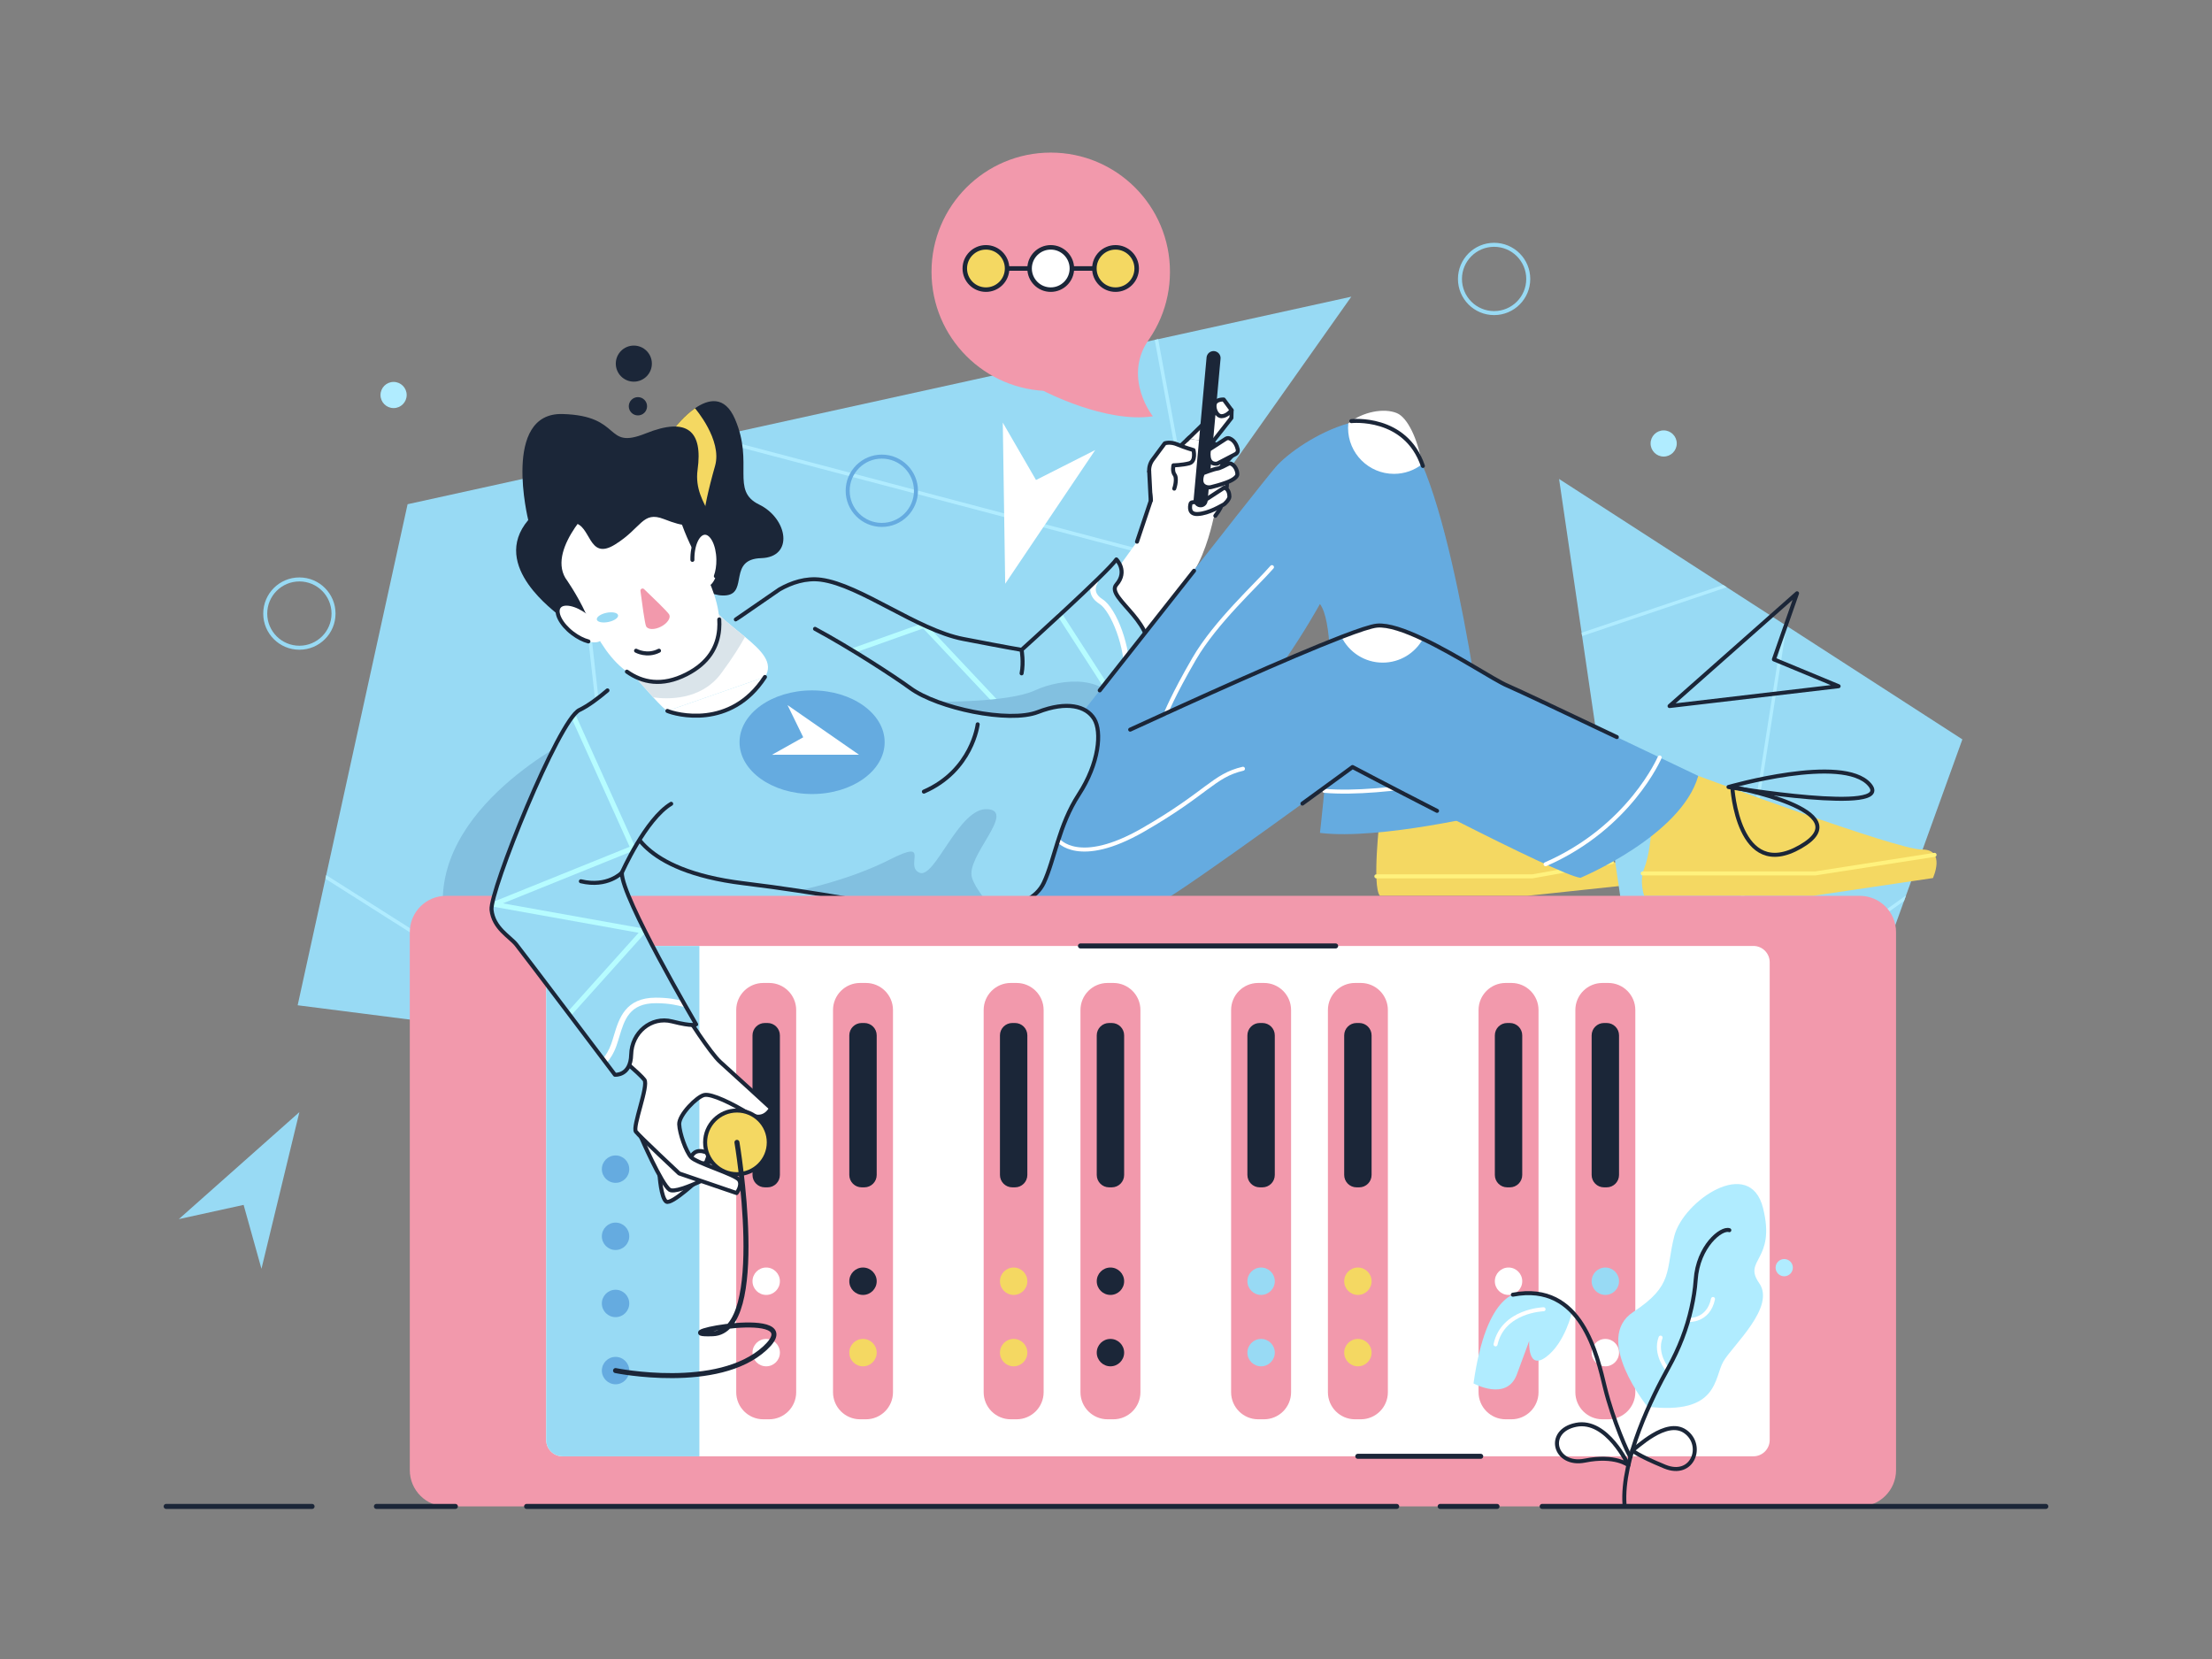 <svg enable-background="new 0 0 1600 1200" height="1200" viewBox="0 0 1600 1200" width="1600" xmlns="http://www.w3.org/2000/svg"><rect x="0" y="0" width="1600" height="1200" fill="#808080" stroke="none"/><path d="m998.129 590.681s-5.89 50.336 0 57.297h106.562l75.504-8.032s2.996-16.033-14.299-16.316-74.057-50.084-74.057-50.084l-6.426-4.284z" fill="#f4d862"/><path d="m1419.44 534.814-40.748 112.868-1.446 4.002-.614 1.692-.575 1.602-36.064 99.884-60.458-20.633-12.017-4.103-2.802-.958-15.181-5.183-2.316-.792-8.667-2.963-16.849-5.752-42.142-14.383-1.916-13.087-4.342-29.627-.232-1.589-3.482-23.73-.004-.025-.402-2.737-5.258-35.892-19.542-133.328-.353-2.42-1.582-10.8-.233-1.581-14.489-98.833 113.001 72.962 1.81 1.169 3.892 2.51 2.593 1.673 17.59 11.363 1.345.869 13.3 8.588 8.449 5.457 2.024 1.3.192.127z" fill="#98daf4"/><path d="m1246.427 423.087 2.592 1.672-104.638 35.321-.354-2.421z" fill="#b0ecff"/><path d="m1292.303 452.523-42.387 271.522-2.316-.793 42.487-272.156z" fill="#b0ecff"/><path d="m1378.689 647.681-1.446 4.002-109.727 78.442-2.802-.957z" fill="#b0ecff"/><path d="m1283.113 476.95 46.8 19.404-61.137 7.174-61.137 7.174 46.106-40.785 46.105-40.786z" style="fill:none;stroke:#1b2638;stroke-width:2.902;stroke-linecap:round;stroke-linejoin:round;stroke-miterlimit:10"/><path d="m995.561 633.879h112.878l57.457-10.249" style="fill:none;stroke:#fff27d;stroke-width:2.902;stroke-linecap:round;stroke-linejoin:round;stroke-miterlimit:10"/><path d="m1194.03 605.188s-.984 13.339-4.732 22.978 0 19.813 0 19.813h122.091l86.749-12.852s9.639-20.905-8.032-20.627-161.717-53.271-161.717-53.271-27.31 14.994-28.916 20.349c-1.607 5.355-5.443 23.61-5.443 23.61z" fill="#f4d862"/><path d="m1250.265 569.262s82.723-23.919 102-1.785c19.278 22.133-102 1.785-102 1.785z" style="fill:none;stroke:#1b2638;stroke-width:2.902;stroke-linecap:round;stroke-linejoin:round;stroke-miterlimit:10"/><path d="m1253.021 569.262s94.637 17.136 49.282 43.196-49.282-43.196-49.282-43.196z" style="fill:none;stroke:#1b2638;stroke-width:2.902;stroke-linecap:round;stroke-linejoin:round;stroke-miterlimit:10"/><path d="m1188.224 631.776h124.772l86.338-13.455" style="fill:none;stroke:#fff27d;stroke-width:2.902;stroke-linecap:round;stroke-linejoin:round;stroke-miterlimit:10"/><path d="m977.439 214.6-42.612 60.314-50.322 71.191-22.298 31.551v.008l-.851 1.197-1.197 1.703-15.575 22.032-1.566 2.217-141.69 200.503-119.192 168.671-80.765-10.322-39.945-5.092-2.602-.346-31.632-4.032h-.008l-.674-.088-5.286-.683h-.016l-2.723-.353-17.847-2.273-56.636-7.238-128.702-16.418 9.422-42.949 10.658-48.563.587-2.643v-.008l58.853-268.263 116.806-25.68 2.49-.546 96.982-21.334h.008l5.446-1.196 318.69-70.09h.009l2.482-.547 31.494-6.924 18.137-3.984z" fill="#98daf4"/><path d="m427.184 754.195-.674-.088-5.286-.675-.016-.008-166.325-105.432-19.503-12.362.579-2.651h.008v.008l20.715 13.133z" fill="#b0ecff"/><path d="m414.114 338.49 47.308 420.076-2.602-.336-47.201-419.187z" fill="#b0ecff"/><path d="m516.555 315.958 328.032 86.637-1.575 2.222-331.912-87.659z" fill="#b0ecff"/><path d="m862.206 377.662-2.051 2.904-24.908-134.693 2.488-.548z" fill="#b0ecff"/><path d="m822.435 391.815-28.083 39.023s12.34 30.714 24.388 35.029 42.046-49.919 42.046-49.919l-16.075-19.381z" fill="#fff"/><path d="m415.785 533.138s-105.321 50.812-94.781 129.567 84.039 20.884 90.615 0c6.576-20.885 4.166-129.567 4.166-129.567z" fill="#82c0e0"/><path d="m828.382 479.543c-4.988 10.707-11.984 23.39-18.683 34.909-10.578 18.177-20.41 33.455-20.41 33.455s-13.012.112-30.804.024c-.008 0-.008 0-.008 0-35.342-.185-89.512-1.173-97.705-5.446-12.314-6.426-35.342-13.92-58.901-35.872-23.567-21.96-61.134-61.246-61.134-61.246s24.716-29.792 53.102-26.041c28.378 3.751 69.608 36.41 102.814 42.836 33.198 6.426 42.298 7.896 42.298 7.896s29.455-26.579 49.873-46.154c1.679-1.606 3.293-3.165 4.827-4.659 7.028-6.844 12.33-12.314 13.848-14.603 0 0 8.563 8.474 0 18.274-8.572 9.799 33.734 29.028 20.883 56.627z" fill="#98daf4"/><path d="m817 488.355c-.072 1.06-.956 1.88-2.008 1.88-.04 0-.08 0-.128-.008-1.109-.072-1.944-1.02-1.88-2.129 1.229-19.149-9.326-46.025-17.808-51.367-3.526-2.225-5.671-5.004-6.354-8.257-.353-1.663-.265-3.229 0-4.57 1.679-1.606 3.293-3.165 4.827-4.659.651.667.763 1.711.233 2.514-.032.048-1.799 2.811-1.124 5.92.466 2.137 2 4.04 4.562 5.655 10.627 6.69 20.925 35.486 19.68 55.021z" fill="#fff"/><path d="m616.943 470.673 51.325-18.234 61.403 65.261 76.22-12.085-39.266-60.863" style="fill:none;stroke:#b6fcff;stroke-width:3.628;stroke-linecap:round;stroke-linejoin:round;stroke-miterlimit:10"/><path d="m551.923 456.956c12.947 13.332 34.468 35.232 49.944 49.653 23.562 21.955 46.588 29.452 58.904 35.878s128.517 5.417 128.517 5.417 26.239-40.759 39.091-68.36-29.452-46.832-20.884-56.63 0-18.271 0-18.271c-5.89 8.88-68.543 65.416-68.543 65.416s-9.103-1.47-42.304-7.895c-33.2-6.426-74.433-39.091-102.814-42.839-10.94-1.445-21.336 2.093-29.982 6.988l-31.599 21.772" style="fill:none;stroke:#1b2638;stroke-width:2.902;stroke-linecap:round;stroke-linejoin:round;stroke-miterlimit:10"/><path d="m890.553 330.094-10.43 11.491s-6.758 1.367-7.257.77-2.007-.043-1.638-2.896.243-5.369 3.375-7.463 7.801-3.935 9.8-3.654c2 .281 6.15 1.752 6.15 1.752z" fill="#fff"/><path d="m883.791 325.575s-.609 9.741 1.311 13.798 3.59 12.2 1.275 15.45c-2.316 3.251-2.266 9.892-3.489 12.424-1.224 2.531-6.137 9.626-10.14 12.457s-12.561 6.986-12.561 6.986l-28.009-26.717 9.502-25.969 18.639-17.534c-.001 0 17.995.666 23.472 9.105z" fill="#fff"/><path d="m877.802 374.689s-1.327 6.492-3.884 14.694c-2.374 7.624-5.811 16.73-10.227 23.462-1.23 1.87-2.557 3.335-3.952 4.461-9.031 7.304-20.757.44-24.28-2.425l-4.427-6.721-9.3-14.128 6.389-20.15 6.692-21.111z" fill="#fff"/><path d="m890.553 330.094-10.43 11.491s-6.758 1.367-7.257.77-2.007-.043-1.638-2.896.243-5.369 3.375-7.463 7.801-3.935 9.8-3.654c2 .281 6.15 1.752 6.15 1.752z" style="fill:none;stroke:#1b2638;stroke-width:3.263;stroke-linecap:round;stroke-linejoin:round;stroke-miterlimit:10"/><path d="m832.531 361.86 9.148-27.856 18.639-17.534s17.996.666 23.472 9.105c0 0-.609 9.741 1.311 13.798s3.59 12.2 1.275 15.45c-2.316 3.251-2.266 9.892-3.489 12.424-.588 1.217-2.029 3.487-3.811 5.832" style="fill:none;stroke:#1b2638;stroke-width:2.902;stroke-linecap:round;stroke-linejoin:round;stroke-miterlimit:10"/><path d="m834.097 362.295-2.849-21.219c-.22-3.058.663-6.094 2.488-8.558l8.789-11.867s3.938-1.399 9.144.846c5.207 2.245 11.629 4.068 11.629 4.068s2.018 8.222-3.113 9.568c-5.131 1.345-11.401 1.443-11.401 1.443s-1.038 4.437.94 6.948.225 14.091-6.049 17.069c-11.144 5.289-9.578 1.702-9.578 1.702z" fill="#fff"/><path d="m831.248 341.076c-.22-3.058.663-6.094 2.488-8.558l8.789-11.867s3.938-1.399 9.144.846c5.207 2.245 11.629 4.068 11.629 4.068s2.018 8.222-3.113 9.568c-5.131 1.345-11.401 1.443-11.401 1.443s-1.038 4.437.94 6.948c1.127 1.431 1.066 5.856-.368 9.921" style="fill:none;stroke:#1b2638;stroke-width:2.902;stroke-linecap:round;stroke-linejoin:round;stroke-miterlimit:10"/><path d="m885.465 352.773s-9.627 6.266-12.436 8.1c-2.255 1.472-8.362 2.244-10.684 2.492-.575.061-1.053.471-1.197 1.031-.574 2.241-1.313 7.687 5.166 7.411 8.146-.347 17.453-6.238 18.625-6.758s4.339-3.916 4.328-5.782c-.01-1.866-.564-5.829-3.802-6.494z" fill="#fff"/><path d="m885.465 352.773s-9.627 6.266-12.436 8.1c-2.255 1.472-8.362 2.244-10.684 2.492-.575.061-1.053.471-1.197 1.031-.574 2.241-1.313 7.687 5.166 7.411 8.146-.347 17.453-6.238 18.625-6.758s4.339-3.916 4.328-5.782c-.01-1.866-.564-5.829-3.802-6.494z" style="fill:none;stroke:#1b2638;stroke-width:2.902;stroke-linecap:round;stroke-linejoin:round;stroke-miterlimit:10"/><path d="m876.784 320.067c.26-.203 13.936-17.768 13.936-17.768l.146-5.589-11.646 1.318-19.724 19.245" fill="#fff"/><path d="m859.496 317.273s.277 6.146 5.939 6.26 11.349-3.466 11.349-3.466" fill="#fff"/><path d="m876.784 320.067c.26-.203 13.936-17.768 13.936-17.768l.146-5.589-11.646 1.318-20.589 20.089" style="fill:none;stroke:#1b2638;stroke-width:2.902;stroke-linecap:round;stroke-linejoin:round;stroke-miterlimit:10"/><path d="m868.44 361.86 9.36-102.835" style="fill:none;stroke:#1b2638;stroke-width:10.158;stroke-linecap:round;stroke-linejoin:round;stroke-miterlimit:10"/><path d="m890.866 296.709-5.711-7.721s-5.223-.309-6.37 2.831 1.05 9.266 4.89 9.226c3.839-.04 7.191-4.336 7.191-4.336z" fill="#fff"/><path d="m890.866 296.709-5.711-7.721s-5.223-.309-6.37 2.831 1.05 9.266 4.89 9.226c3.839-.04 7.191-4.336 7.191-4.336z" style="fill:none;stroke:#1b2638;stroke-width:2.902;stroke-linecap:round;stroke-linejoin:round;stroke-miterlimit:10"/><path d="m886.695 317.379-12.192 7.882s-2.419 11.13 5.901 10.121l13.373-6.967c1.213-.632 1.84-2.007 1.522-3.338-.611-2.563-2.15-6.504-5.94-7.986-.878-.345-1.871-.225-2.664.288z" fill="#fff"/><path d="m886.695 317.379-12.192 7.882s-2.419 11.13 5.901 10.121l13.373-6.967c1.213-.632 1.84-2.007 1.522-3.338-.611-2.563-2.15-6.504-5.94-7.986-.878-.345-1.871-.225-2.664.288z" style="fill:none;stroke:#1b2638;stroke-width:2.902;stroke-linecap:round;stroke-linejoin:round;stroke-miterlimit:10"/><path d="m890.657 335.504c-.717-.355-1.566-.322-2.269.062-1.878 1.026-5.978 3.167-7.908 3.405-2.549.315-10.394 3.334-10.394 3.334s-3.635 7.528 2.019 9.777c1.27.505 2.673.56 4.001.234 2.199-.54 6.614-1.696 10.801-3.224 5.885-2.148 8.098-4.535 8.12-6.064.02-1.376-.83-5.769-4.37-7.524z" fill="#fff"/><path d="m890.657 335.504c-.717-.355-1.566-.322-2.269.062-1.878 1.026-5.978 3.167-7.908 3.405-2.549.315-10.394 3.334-10.394 3.334s-3.635 7.528 2.019 9.777c1.27.505 2.673.56 4.001.234 2.199-.54 6.614-1.696 10.801-3.224 5.885-2.148 8.098-4.535 8.12-6.064.02-1.376-.83-5.769-4.37-7.524z" style="fill:none;stroke:#1b2638;stroke-width:2.902;stroke-linecap:round;stroke-linejoin:round;stroke-miterlimit:10"/><path d="m738.952 470.059s1.607 8.972 0 17.005" style="fill:none;stroke:#1b2638;stroke-width:2.902;stroke-linecap:round;stroke-linejoin:round;stroke-miterlimit:10"/><path d="m809.698 514.452c-10.578 18.177-20.41 33.455-20.41 33.455s-13.012.112-30.804.024c-.008 0-.008 0-.008 0-12.322-2.859-23.454-5.799-23.454-5.799l-57.182-34.595s51.118.851 70.749-8.161c19.341-8.877 54.266-12.13 61.109 15.076z" fill="#82c0e0"/><path d="m1080.058 588.004s-81.93 19.816-125.304 14.458c0 0 17.133-142.662 0-165.578 0 0-44.981 82.042-78.717 94.356-33.736 12.322-85.681 39.093-95.85 38.555-10.177-.53-26.33 9.012-17.719-10.755 8.611-19.768 17.719-40.113 17.719-40.113s129.586-166.004 142.437-180.992c8.482-9.896 30.643-25.519 52.636-31.679 11.334-3.181 22.619-3.847 31.969.08 7.599 3.189 14.771 13.912 21.438 29.43 31.359 73.02 51.391 252.238 51.391 252.238z" fill="#65abe0"/><path d="m1076.484 559.205s-74.205 16.667-118.584 12.826" style="fill:none;stroke:#fff;stroke-width:2.902;stroke-linecap:round;stroke-linejoin:round;stroke-miterlimit:10"/><path d="m1228.391 561.232c-12.321 43.375-85.143 73.697-85.143 73.697-15.534-1.277-164.936-80.122-164.936-80.122s-117.272 86.211-140.831 99.135-100.854 0-100.854 0-13.743-46.122-9.992-55.76 47.656-50.339 47.656-50.339 136.027-63.969 196.061-87.119c12.426-4.787 21.591-7.832 25.631-8.201 8.153-.739 20.274 3.518 33.222 9.647 24.483 11.591 51.913 29.872 61.03 33.728 13.921 5.895 138.156 65.334 138.156 65.334z" fill="#65abe0"/><path d="m780.364 574.614c-14.635 22.49-17.494 47.126-25.35 63.905-5.197 11.109-18.37 17.358-36.828 20.017-9.43 1.349-20.241 1.767-32.065 1.406-28.33-.876-58.299-8.056-109.047-15.687-.008 0-.008 0-.008 0-11.92-1.799-24.989-3.615-39.455-5.382-76.042-9.277-81.054-42.836-81.054-42.836l-1.815-110.943 69.303-30.073s16.418-12.49 31.422-13.751c15.012-1.253 83.528 42.314 103.159 56.596 19.639 14.281 71.046 25.342 92.107 17.181 21.061-8.169 34.989-4.329 40.7 4.948 5.711 9.284 3.566 32.128-11.069 54.619z" fill="#98daf4"/><path d="m703.077 634.929c2.651 8.346 10.796 16.804 15.109 23.607-9.43 1.349-20.241 1.767-32.065 1.406-28.33-.876-58.299-8.056-109.047-15.687.691-.137 36.338-7.141 66.564-22.515 30.523-15.526 10.169 4.562 21.414 9.51s28.41-47.479 49.27-45.969c20.853 1.51-16.064 34.45-11.245 49.648z" fill="#82c0e0"/><path d="m765.462 607.731s14.723 19.363 61.311-7.411c46.587-26.774 50.871-39.249 72.291-44.257" style="fill:none;stroke:#fff;stroke-width:2.902;stroke-linecap:round;stroke-linejoin:round;stroke-miterlimit:10"/><path d="m589.529 454.86c25.464 13.713 56.828 34.079 69.098 43.005 19.639 14.281 71.046 25.342 92.107 17.181 21.061-8.169 34.989-4.329 40.7 4.948 5.711 9.285 3.566 32.129-11.068 54.62-14.635 22.49-17.494 47.126-25.35 63.905-5.197 11.109-18.37 17.358-36.828 20.017-9.43 1.349-20.241 1.767-32.065 1.406-28.33-.876-58.299-8.056-109.047-15.687-.008 0-.008 0-.008 0-11.92-1.799-24.989-3.615-39.455-5.382-76.042-9.277-81.054-42.836-81.054-42.836" style="fill:none;stroke:#1b2638;stroke-width:2.902;stroke-linecap:round;stroke-linejoin:round;stroke-miterlimit:10"/><path d="m553.32 489.675-70.587 24.551c-1.513-.676-5.385-4.532-10.224-9.794-5.569-6.068-12.421-14.004-18.444-21.101-8.073-9.533-14.664-17.553-14.664-17.553s55.723-59.302 69.573-34.744c1.122 1.99 2.435 3.918 3.895 5.784 6.975 8.957 17.276 16.654 26.01 23.859 11.975 9.894 20.993 18.874 14.441 28.998z" fill="#fff"/><path d="m482.735 514.228c5.621 2.499 45.769 13.756 70.582-24.554" fill="#fff"/><path d="m1371.461 674.244v389.127c0 14.506-11.759 26.265-26.265 26.265h-1022.516c-14.506 0-26.265-11.759-26.265-26.265v-389.127c0-14.506 11.759-26.265 26.265-26.265h1022.516c14.505-.001 26.265 11.759 26.265 26.265z" fill="#f299ac"/><path d="m406.885 684.228h861.387c6.514 0 11.799 5.277 11.799 11.792v345.575c0 6.514-5.285 11.792-11.799 11.792h-861.387c-6.522 0-11.799-5.277-11.799-11.792v-345.575c0-6.514 5.277-11.792 11.799-11.792z" fill="#fff"/><path d="m406.885 684.228h98.998v369.158h-98.998c-6.522 0-11.799-5.277-11.799-11.792v-345.574c0-6.514 5.277-11.792 11.799-11.792z" fill="#98daf4"/><path d="m575.902 730.59v276.434c0 10.819-8.771 19.59-19.59 19.59h-4.194c-10.819 0-19.59-8.771-19.59-19.59v-276.434c0-10.819 8.771-19.59 19.59-19.59h4.194c10.819 0 19.59 8.771 19.59 19.59z" fill="#f299ac"/><path d="m645.919 730.59v276.434c0 10.819-8.771 19.59-19.59 19.59h-4.194c-10.819 0-19.59-8.771-19.59-19.59v-276.434c0-10.819 8.771-19.59 19.59-19.59h4.194c10.82 0 19.59 8.771 19.59 19.59z" fill="#f299ac"/><path d="m564.121 748.908v100.981c0 4.942-4.006 8.949-8.949 8.949h-1.916c-4.942 0-8.949-4.006-8.949-8.949v-100.981c0-4.942 4.006-8.949 8.949-8.949h1.916c4.943-0 8.949 4.007 8.949 8.949z" fill="#1b2638"/><path d="m634.139 748.908v100.981c0 4.942-4.006 8.949-8.949 8.949h-1.916c-4.942 0-8.949-4.006-8.949-8.949v-100.981c0-4.942 4.006-8.949 8.949-8.949h1.916c4.942-0 8.949 4.007 8.949 8.949z" fill="#1b2638"/><circle cx="554.214" cy="978.387" fill="#fff" r="9.907"/><circle cx="445.248" cy="991.379" fill="#65abe0" r="9.907"/><circle cx="445.248" cy="942.811" fill="#65abe0" r="9.907"/><circle cx="445.248" cy="894.244" fill="#65abe0" r="9.907"/><circle cx="445.248" cy="845.676" fill="#65abe0" r="9.907"/><circle cx="554.214" cy="926.745" fill="#fff" r="9.907"/><circle cx="624.232" cy="978.387" fill="#f4d862" r="9.907"/><circle cx="624.232" cy="926.745" fill="#1b2638" r="9.907"/><path d="m754.886 730.59v276.434c0 10.819-8.771 19.59-19.59 19.59h-4.194c-10.819 0-19.59-8.771-19.59-19.59v-276.434c0-10.819 8.771-19.59 19.59-19.59h4.194c10.819 0 19.59 8.771 19.59 19.59z" fill="#f299ac"/><path d="m824.904 730.59v276.434c0 10.819-8.771 19.59-19.59 19.59h-4.194c-10.819 0-19.59-8.771-19.59-19.59v-276.434c0-10.819 8.771-19.59 19.59-19.59h4.194c10.819 0 19.59 8.771 19.59 19.59z" fill="#f299ac"/><path d="m743.105 748.908v100.981c0 4.942-4.006 8.949-8.949 8.949h-1.916c-4.942 0-8.949-4.006-8.949-8.949v-100.981c0-4.942 4.006-8.949 8.949-8.949h1.916c4.943-0 8.949 4.007 8.949 8.949z" fill="#1b2638"/><path d="m813.123 748.908v100.981c0 4.942-4.006 8.949-8.949 8.949h-1.916c-4.942 0-8.949-4.006-8.949-8.949v-100.981c0-4.942 4.006-8.949 8.949-8.949h1.916c4.943-0 8.949 4.007 8.949 8.949z" fill="#1b2638"/><circle cx="733.199" cy="978.387" fill="#f4d862" r="9.907"/><circle cx="733.199" cy="926.745" fill="#f4d862" r="9.907"/><circle cx="803.216" cy="978.387" fill="#1b2638" r="9.907"/><circle cx="803.216" cy="926.745" fill="#1b2638" r="9.907"/><path d="m933.87 730.59v276.434c0 10.819-8.771 19.59-19.59 19.59h-4.194c-10.819 0-19.59-8.771-19.59-19.59v-276.434c0-10.819 8.771-19.59 19.59-19.59h4.194c10.819 0 19.59 8.771 19.59 19.59z" fill="#f299ac"/><path d="m1003.888 730.59v276.434c0 10.819-8.771 19.59-19.59 19.59h-4.194c-10.819 0-19.59-8.771-19.59-19.59v-276.434c0-10.819 8.771-19.59 19.59-19.59h4.194c10.819 0 19.59 8.771 19.59 19.59z" fill="#f299ac"/><path d="m922.089 748.908v100.981c0 4.942-4.006 8.949-8.949 8.949h-1.916c-4.942 0-8.949-4.006-8.949-8.949v-100.981c0-4.942 4.006-8.949 8.949-8.949h1.916c4.943-0 8.949 4.007 8.949 8.949z" fill="#1b2638"/><path d="m992.107 748.908v100.981c0 4.942-4.006 8.949-8.949 8.949h-1.916c-4.942 0-8.949-4.006-8.949-8.949v-100.981c0-4.942 4.006-8.949 8.949-8.949h1.916c4.943-0 8.949 4.007 8.949 8.949z" fill="#1b2638"/><circle cx="912.183" cy="978.387" fill="#98daf4" r="9.907"/><circle cx="912.183" cy="926.745" fill="#98daf4" r="9.907"/><circle cx="982.201" cy="978.387" fill="#f4d862" r="9.907"/><circle cx="982.201" cy="926.745" fill="#f4d862" r="9.907"/><path d="m1112.854 730.59v276.434c0 10.819-8.771 19.59-19.59 19.59h-4.194c-10.819 0-19.59-8.771-19.59-19.59v-276.434c0-10.819 8.771-19.59 19.59-19.59h4.194c10.82 0 19.59 8.771 19.59 19.59z" fill="#f299ac"/><path d="m1182.872 730.59v276.434c0 10.819-8.771 19.59-19.59 19.59h-4.194c-10.819 0-19.59-8.771-19.59-19.59v-276.434c0-10.819 8.771-19.59 19.59-19.59h4.194c10.82 0 19.59 8.771 19.59 19.59z" fill="#f299ac"/><path d="m1101.074 748.908v100.981c0 4.942-4.006 8.949-8.949 8.949h-1.916c-4.942 0-8.948-4.006-8.948-8.949v-100.981c0-4.942 4.006-8.949 8.948-8.949h1.916c4.942-0 8.949 4.007 8.949 8.949z" fill="#1b2638"/><path d="m1171.092 748.908v100.981c0 4.942-4.006 8.949-8.949 8.949h-1.916c-4.942 0-8.949-4.006-8.949-8.949v-100.981c0-4.942 4.006-8.949 8.949-8.949h1.916c4.942-0 8.949 4.007 8.949 8.949z" fill="#1b2638"/><circle cx="1091.167" cy="978.387" fill="#98daf4" r="9.907"/><circle cx="1091.167" cy="926.745" fill="#fff" r="9.907"/><circle cx="1161.185" cy="978.387" fill="#fff" r="9.907"/><circle cx="1161.185" cy="926.745" fill="#98daf4" r="9.907"/><path d="m781.529 684.228h184.567" style="fill:none;stroke:#1b2638;stroke-width:3.628;stroke-linecap:round;stroke-linejoin:round;stroke-miterlimit:10"/><path d="m982.13 1053.386h88.899" style="fill:none;stroke:#1b2638;stroke-width:3.628;stroke-linecap:round;stroke-linejoin:round;stroke-miterlimit:10"/><path d="m477.09 850.248s1.079 16.21 4.828 18.887 24.9-17.403 24.9-17.403l6.158-17.136s-9.371-5.89-13.119 2.41c-3.749 8.3-22.767 13.242-22.767 13.242z" fill="#fff"/><path d="m531.68 303.201c13.819 32.192-3.416 51.613 17.39 61.732s25.361 38.095 1.491 38.792c-23.874.7-9.534 24.782-24.874 26.853-15.333 2.074-33.235-15.932-35.783-20.696-2.543-4.767-7.506-21.849-7.506-21.849l-5.726-33.085 9.23-35.286 2.912-11.127s6.025-7.783 13.894-13.219c9.409-6.499 21.45-9.643 28.972 7.885z" fill="#1b2638"/><path d="m477.09 850.248s1.079 16.21 4.828 18.887 24.9-17.403 24.9-17.403l6.158-17.136s-9.371-5.89-13.119 2.41c-3.749 8.3-22.767 13.242-22.767 13.242z" style="fill:none;stroke:#1b2638;stroke-width:2.902;stroke-linecap:round;stroke-linejoin:round;stroke-miterlimit:10"/><path d="m463.612 822.38s14.826 34.171 20.716 38.187 43.375-16.6 43.375-16.6-.799-7.13-9.639-4.552c-8.84 2.579-18.474 3.481-18.474 3.481s-16.868-9.907-19.01-13.655-15.529-6.861-15.529-6.861" fill="#fff"/><path d="m463.612 822.38s14.826 34.171 20.716 38.187 43.375-16.6 43.375-16.6-.799-7.13-9.639-4.552c-8.84 2.579-18.474 3.481-18.474 3.481s-16.868-9.907-19.01-13.655-15.529-6.861-15.529-6.861" style="fill:none;stroke:#1b2638;stroke-width:2.902;stroke-linecap:round;stroke-linejoin:round;stroke-miterlimit:10"/><path d="m496.108 733.924s17.671 27.845 24.9 34.271 36.681 33.468 36.681 33.468-5.087 10.71-16.332 3.748c-11.245-6.961-26.507-14.458-31.862-13.387s-18.474 14.458-18.207 21.152c.268 6.694 4.819 19.545 8.568 23.829 3.748 4.284 32.397 12.584 34.807 16.6s-1.874 9.371-1.874 9.371l-41.504-14.19s-28.645-26.774-31.322-30.255 9.371-33.2 6.158-37.484-21.42-19.545-21.42-19.545-2.945-7.497 3.748-17.403c6.694-9.906 3.213-14.19 17.671-14.994s29.988 4.819 29.988 4.819z" fill="#fff"/><path d="m538.878 460.677c-3.434 6.276-8.849 15.079-17.222 26.386-14.718 19.895-39.407 18.736-49.147 17.368-5.569-6.068-12.421-14.004-18.444-21.101 5.8-.73 17.345-3.887 24.52-17.222 9.902-18.39 7.167-10.278 18.874-22.292 4.202-4.309 9.871-6.261 15.409-6.998 6.975 8.957 17.276 16.654 26.01 23.859z" fill="#dae4ea"/><path d="m496.108 733.924s17.671 27.845 24.9 34.271 36.681 33.468 36.681 33.468-5.087 10.71-16.332 3.748c-11.245-6.961-26.507-14.458-31.862-13.387s-18.474 14.458-18.207 21.152c.268 6.694 4.819 19.545 8.568 23.829 3.748 4.284 32.397 12.584 34.807 16.6s-1.874 9.371-1.874 9.371l-41.504-14.19s-28.645-26.774-31.322-30.255 9.371-33.2 6.158-37.484-21.42-19.545-21.42-19.545-2.945-7.497 3.748-17.403c6.694-9.906 3.213-14.19 17.671-14.994s29.988 4.819 29.988 4.819z" style="fill:none;stroke:#1b2638;stroke-width:2.902;stroke-linecap:round;stroke-linejoin:round;stroke-miterlimit:10"/><path d="m517.239 336.92c-5.315 18.69-7.872 31.923-7.713 34.691.156 2.775-9.923-7.974-9.923-7.974l-13.7-43.976 2.912-11.127s6.025-7.783 13.894-13.219c0 .001 19.842 22.91 14.53 41.605z" fill="#f4d862"/><path d="m403.74 444.752c-.293-1.305-50.073-34.947-21.647-68.592 0 0-19.283-77.872 24.782-76.689s29.704 26.275 60.195 14.029 41.351-1.361 37.521 26.232 25.029 38.844 2.178 52.806-65.889 45.036-70.138 47.901c-4.248 2.867-32.891 4.313-32.891 4.313z" fill="#1b2638"/><ellipse cx="419.82" cy="450.604" fill="#fff" rx="9.394" ry="19.459" transform="matrix(.607 -.795 .795 .607 -193.089 510.901)"/><path d="m436.267 459.867c.51-4.536-3.7-11.351-10.748-16.73-8.543-6.521-18.02-8.464-21.168-4.34s1.225 12.754 9.768 19.274c3.86 2.946 7.911 4.958 11.482 5.898" style="fill:none;stroke:#1b2638;stroke-width:2.902;stroke-linecap:round;stroke-linejoin:round;stroke-miterlimit:10"/><path d="m432.701 361.914s-36.911 33.908-23.724 56.201c0 0 8.274 11.483 14.924 25.927s28.739 65.954 72.584 43.734 15.366-70.492 7.651-84.395c-7.715-13.904-12.084-27.366-12.084-27.366-10.179-23.817-59.351-14.101-59.351-14.101z" fill="#fff"/><ellipse cx="510.227" cy="404.788" fill="#fff" rx="9.394" ry="19.459" transform="matrix(1 -.019 .019 1 -7.715 9.919)"/><path d="m405.134 418.36s-3.097-41.263 9.771-40.124 10.312 27.73 29.86 15.685c19.548-12.044 19.816-24.561 35.457-18.459s21.04 5.859 18.437-2.441-16.925-28.476-27.312-30.693-31.119 1.163-31.119 1.163l-40.535 20.898s-13.969 18.836-6.92 34.503c7.05 15.668 12.361 19.468 12.361 19.468z" fill="#1b2638"/><path d="m484.077 444.545c1.269 2.505-1.445 6.433-6.064 8.773-4.618 2.341-9.392 2.207-10.661-.298-.952-1.88-3.087-17.768-4.094-25.584-.186-1.448 1.549-2.328 2.607-1.321 5.708 5.434 17.259 16.55 18.212 18.43z" fill="#f299ac"/><ellipse cx="439.236" cy="446.349" fill="#98daf4" rx="7.839" ry="3.39" transform="matrix(.98 -.201 .201 .98 -80.781 97.439)"/><path d="m453.462 485.826c11.045 7.847 25.246 10.959 43.023 1.95 16.346-8.284 22.64-20.189 23.705-32.584.203-2.358.216-4.734.073-7.107" style="fill:none;stroke:#1b2638;stroke-width:2.902;stroke-linecap:round;stroke-linejoin:round;stroke-miterlimit:10"/><path d="m500.834 404.969c-.207-10.745 3.83-19.537 9.017-19.637s9.56 8.529 9.768 19.274c.088 4.58-.594 8.806-1.809 12.154" style="fill:none;stroke:#1b2638;stroke-width:2.902;stroke-linecap:round;stroke-linejoin:round;stroke-miterlimit:10"/><circle cx="458.468" cy="263.015" fill="#1b2638" r="13.047"/><circle cx="461.43" cy="293.869" fill="#1b2638" r="6.612"/><path d="m460.077 470.673s7.876 4.431 16.595 0" style="fill:none;stroke:#1b2638;stroke-width:2.902;stroke-linecap:round;stroke-linejoin:round;stroke-miterlimit:10"/><path d="m503.538 740.971s-1.984 1.791-17.334-2.137-29.278 8.209-29.647 23.92c-.37 15.703-11.767 14.635-11.767 14.635s-2.362-3.133-6.233-8.257c-.771-1.02-1.598-2.129-2.49-3.301-18.249-24.185-59.078-78.267-62.676-82.693-4.643-5.711-16.418-11.775-17.848-24.989-1.43-13.205 48.547-137.441 63.544-144.582 14.996-7.141 34.378-22.129 34.378-22.129l12.089 6.763s.313 22.868 2.618 25.719c2.313 2.859 35.88 46.411 17.318 57.479-18.563 11.069-35.704 49.849-35.704 49.849-.257 12.916 28.418 65.295 43.985 92.749.98 1.727 1.904 3.357 2.771 4.868 4.249 7.44 6.996 12.106 6.996 12.106z" fill="#98daf4"/><path d="m449.789 631.249s-10.353 10.839-29.63 6.198" style="fill:none;stroke:#1b2638;stroke-width:2.902;stroke-linecap:round;stroke-linejoin:round;stroke-miterlimit:10"/><path d="m496.542 728.867c-.643-.161-1.309-.337-2.008-.522-4.329-1.141-10.257-2.699-20.209-2.699-19.061 0-22.635 11.872-26.41 24.45-.635 2.112-1.293 4.289-2.016 6.337-1.968 5.558-4.707 9.703-7.342 12.699-.771-1.02-1.598-2.129-2.49-3.301 2.185-2.611 4.418-6.137 6.048-10.739.691-1.952 1.301-3.992 1.952-6.153 3.655-12.169 8.209-27.31 30.258-27.31 9.165 0 15.069 1.253 19.446 2.37.98 1.727 1.904 3.358 2.771 4.868z" fill="#fff"/><path d="m843.436 515.868s4.756-12.471 20.286-39.246c15.529-26.774 45.172-53.549 56.322-66.401" style="fill:none;stroke:#fff;stroke-width:2.902;stroke-linecap:round;stroke-linejoin:round;stroke-miterlimit:10"/><path d="m1028.668 335.765c-5.623 4.378-12.691 6.988-20.362 6.988-18.338 0-33.206-14.868-33.206-33.206 0-1.116.056-2.209.161-3.293 10.284-8.461 25.835-11.342 35.184-7.414 7.599 3.189 14.994 18.433 18.223 36.925z" fill="#fff"/><path d="m1029.206 462.169c-5.663 10.209-16.547 17.125-29.053 17.125-13.085 0-24.402-7.566-29.8-18.571 12.426-4.787 21.591-7.832 25.631-8.201 8.153-.738 20.274 3.519 33.222 9.647z" fill="#fff"/><path d="m1200.489 547.904s-21.611 50.607-82.534 77.215" style="fill:none;stroke:#fff;stroke-width:2.902;stroke-linecap:round;stroke-linejoin:round;stroke-miterlimit:10"/><path d="m707.18 523.924s-3.927 33.464-38.912 48.683" style="fill:none;stroke:#1b2638;stroke-width:2.902;stroke-linecap:round;stroke-linejoin:round;stroke-miterlimit:10"/><ellipse cx="587.409" cy="536.861" fill="#65abe0" rx="52.478" ry="37.484"/><path d="m1115.478 1089.636h364.333" style="fill:none;stroke:#1b2638;stroke-width:3.628;stroke-linecap:round;stroke-linejoin:round;stroke-miterlimit:10"/><path d="m380.903 1089.636h629.35" style="fill:none;stroke:#1b2638;stroke-width:3.628;stroke-linecap:round;stroke-linejoin:round;stroke-miterlimit:10"/><path d="m120.189 1089.636h105.527" style="fill:none;stroke:#1b2638;stroke-width:3.628;stroke-linecap:round;stroke-linejoin:round;stroke-miterlimit:10"/><path d="m272.272 1089.636h57.109" style="fill:none;stroke:#1b2638;stroke-width:3.628;stroke-linecap:round;stroke-linejoin:round;stroke-miterlimit:10"/><path d="m1041.716 1089.636h41.129" style="fill:none;stroke:#1b2638;stroke-width:3.628;stroke-linecap:round;stroke-linejoin:round;stroke-miterlimit:10"/><path d="m176.216 871.533-46.862 10.282 43.599-38.692 43.598-38.692-13.715 56.655-13.715 56.655z" fill="#98daf4"/><path d="m749.378 347.197 42.808-21.663-32.551 48.357-32.55 48.357-.873-58.285-.873-58.285z" fill="#fff"/><path d="m581.002 533.293-11.356-23.266 25.839 17.939 25.838 17.94-31.455.018-31.456.017z" fill="#fff"/><circle cx="284.696" cy="285.718" fill="#b0ecff" r="9.463"/><circle cx="1203.382" cy="320.776" fill="#b0ecff" r="9.463"/><circle cx="216.551" cy="443.819" fill="none" r="24.698" stroke="#98daf4" stroke-miterlimit="10" stroke-width="2.902"/><circle cx="637.845" cy="354.981" fill="none" r="24.698" stroke="#65abe0" stroke-miterlimit="10" stroke-width="2.902"/><path d="m415.267 519.112 42.615 94.373-100.59 40.601 108.16 19.395-53.249 59.317" style="fill:none;stroke:#b6fcff;stroke-width:3.628;stroke-linecap:round;stroke-linejoin:round;stroke-miterlimit:10"/><circle cx="760.028" cy="196.615" fill="#f299ac" r="86.239"/><path d="m754.776 282.706s44.875 23.594 79.113 18.414c0 0-21.199-26.607-4.093-53.824s-79.001-5.816-79.001-5.816z" fill="#f299ac"/><circle cx="1080.728" cy="201.769" fill="none" r="24.698" stroke="#98daf4" stroke-miterlimit="10" stroke-width="2.902"/><circle cx="1290.575" cy="916.931" fill="#b0ecff" r="6.239"/><path d="m1191.671 1017.493s-39.746-49.158-10.282-68.508 23.18-29.659 29.71-55.034 54.663-58.284 64.176-20.089-14.921 37.049-2.818 54.242c12.102 17.193-18.885 44.843-25.809 56.527-6.925 11.684-3.203 39.085-54.977 32.862z" fill="#b0ecff"/><path d="m1206.103 990.581s-9.444-11.183-4.963-23.048" style="fill:none;stroke:#fff;stroke-width:2.902;stroke-linecap:round;stroke-linejoin:round;stroke-miterlimit:10"/><path d="m1180.699 1049.058c2.67-1.206 24.549-23.433 38.386-13.561s5.416 33.713-14.948 25.317-23.438-11.756-23.438-11.756z" style="fill:none;stroke:#1b2638;stroke-width:2.902;stroke-linecap:round;stroke-linejoin:round;stroke-miterlimit:10"/><path d="m1177.854 1059.812s-15.411-33.613-37.819-29.205-15.635 30.309 6.339 25.898c21.975-4.411 31.48 3.307 31.48 3.307z" style="fill:none;stroke:#1b2638;stroke-width:2.902;stroke-linecap:round;stroke-linejoin:round;stroke-miterlimit:10"/><path d="m1221.232 954.787s14.451 1.09 17.822-15.182" style="fill:none;stroke:#fff;stroke-width:2.902;stroke-linecap:round;stroke-linejoin:round;stroke-miterlimit:10"/><path d="m1175.052 1088.26c-2.304-32.916 20.076-77.961 31.888-99.19 7.523-13.521 13.183-28.015 16.537-43.121 1.439-6.48 2.595-13.389 3.045-20.118 1.635-24.431 18.621-38.001 24.337-36.006" style="fill:none;stroke:#1b2638;stroke-width:2.902;stroke-linecap:round;stroke-linejoin:round;stroke-miterlimit:10"/><path d="m1104.746 934.901c-6.328-1.277-29.493-1.115-38.916 65.755 0 0 24.025 13.256 31.33-6.438 7.305-19.693 8.968-24.302 8.968-24.302s-1.456 21.882 12.303 11.549c13.759-10.334 18.726-32.634 18.726-32.634s-9.889-11.759-27.986-13.319c-1.483-.127-2.965-.317-4.425-.611z" fill="#b0ecff"/><g stroke-linecap="round" stroke-linejoin="round"><path d="m1116.496 947.016s-29.336.884-34.72 25.397" fill="none" stroke="#fff" stroke-miterlimit="10" stroke-width="2.902"/><path d="m1179.377 1053.713c-1.472-1.119-12.702-26.615-18.409-49.793-5.706-23.178-16.741-77.034-66.669-67.434" fill="none" stroke="#1b2638" stroke-miterlimit="10" stroke-width="2.902"/><path d="m439.403 499.377c-6.433 5.474-13.894 11.136-20.315 14.194-14.994 7.14-64.973 131.373-63.545 144.582s13.209 19.278 17.85 24.989c4.641 5.712 71.398 94.246 71.398 94.246s11.397 1.071 11.768-14.637c.37-15.708 14.293-27.845 29.644-23.918s17.339 2.142 17.339 2.142-54.109-92.006-53.752-109.726c0 0 17.136-38.783 35.699-49.85" fill="none" stroke="#1b2638" stroke-miterlimit="10" stroke-width="2.902"/><path d="m482.735 514.228c5.621 2.499 45.769 13.756 70.582-24.554" fill="none" stroke="#1b2638" stroke-miterlimit="10" stroke-width="2.902"/><circle cx="533.057" cy="826.296" fill="#f4d862" r="23.026" stroke="#1b2638" stroke-miterlimit="10" stroke-width="2.902"/><path d="m817.487 527.768c45.101-20.786 114.501-52.251 152.866-67.045 12.426-4.787 21.591-7.832 25.631-8.201 8.153-.739 20.274 3.518 33.222 9.647 24.483 11.591 51.913 29.872 61.03 33.728 7.313 3.097 45.069 20.971 79.265 37.241" fill="none" stroke="#1b2638" stroke-miterlimit="10" stroke-width="2.902"/><path d="m1039.459 586.512c-33.073-16.89-61.146-31.706-61.146-31.706s-15.443 11.353-36.247 26.437" fill="none" stroke="#1b2638" stroke-miterlimit="10" stroke-width="2.902"/><path d="m795.459 499.377 68.232-86.532" fill="none" stroke="#1b2638" stroke-miterlimit="10" stroke-width="2.902"/><path d="m713.16 194.205h96.209" fill="#f4d862" stroke="#1b2638" stroke-miterlimit="10" stroke-width="3.263"/><circle cx="713.16" cy="194.205" fill="#f4d862" r="15.297" stroke="#1b2638" stroke-miterlimit="10" stroke-width="3.263"/><circle cx="760.028" cy="194.205" fill="#fff" r="15.297" stroke="#1b2638" stroke-miterlimit="10" stroke-width="3.263"/><circle cx="806.895" cy="194.205" fill="#f4d862" r="15.297" stroke="#1b2638" stroke-miterlimit="10" stroke-width="3.263"/><path d="m533.057 826.296s23.042 136.817-17.396 138.424 71.569-20.884 37.655 10.442-108.069 16.218-108.069 16.218" fill="none" stroke="#1b2638" stroke-miterlimit="10" stroke-width="3.628"/><path d="m977.439 304.602s39.273-4.357 51.767 32.433" fill="none" stroke="#1b2638" stroke-miterlimit="10" stroke-width="2.902"/><path d="m831.248 341.076 1.088 21.219-9.901 29.52" fill="none" stroke="#1b2638" stroke-miterlimit="10" stroke-width="2.902"/></g></svg>